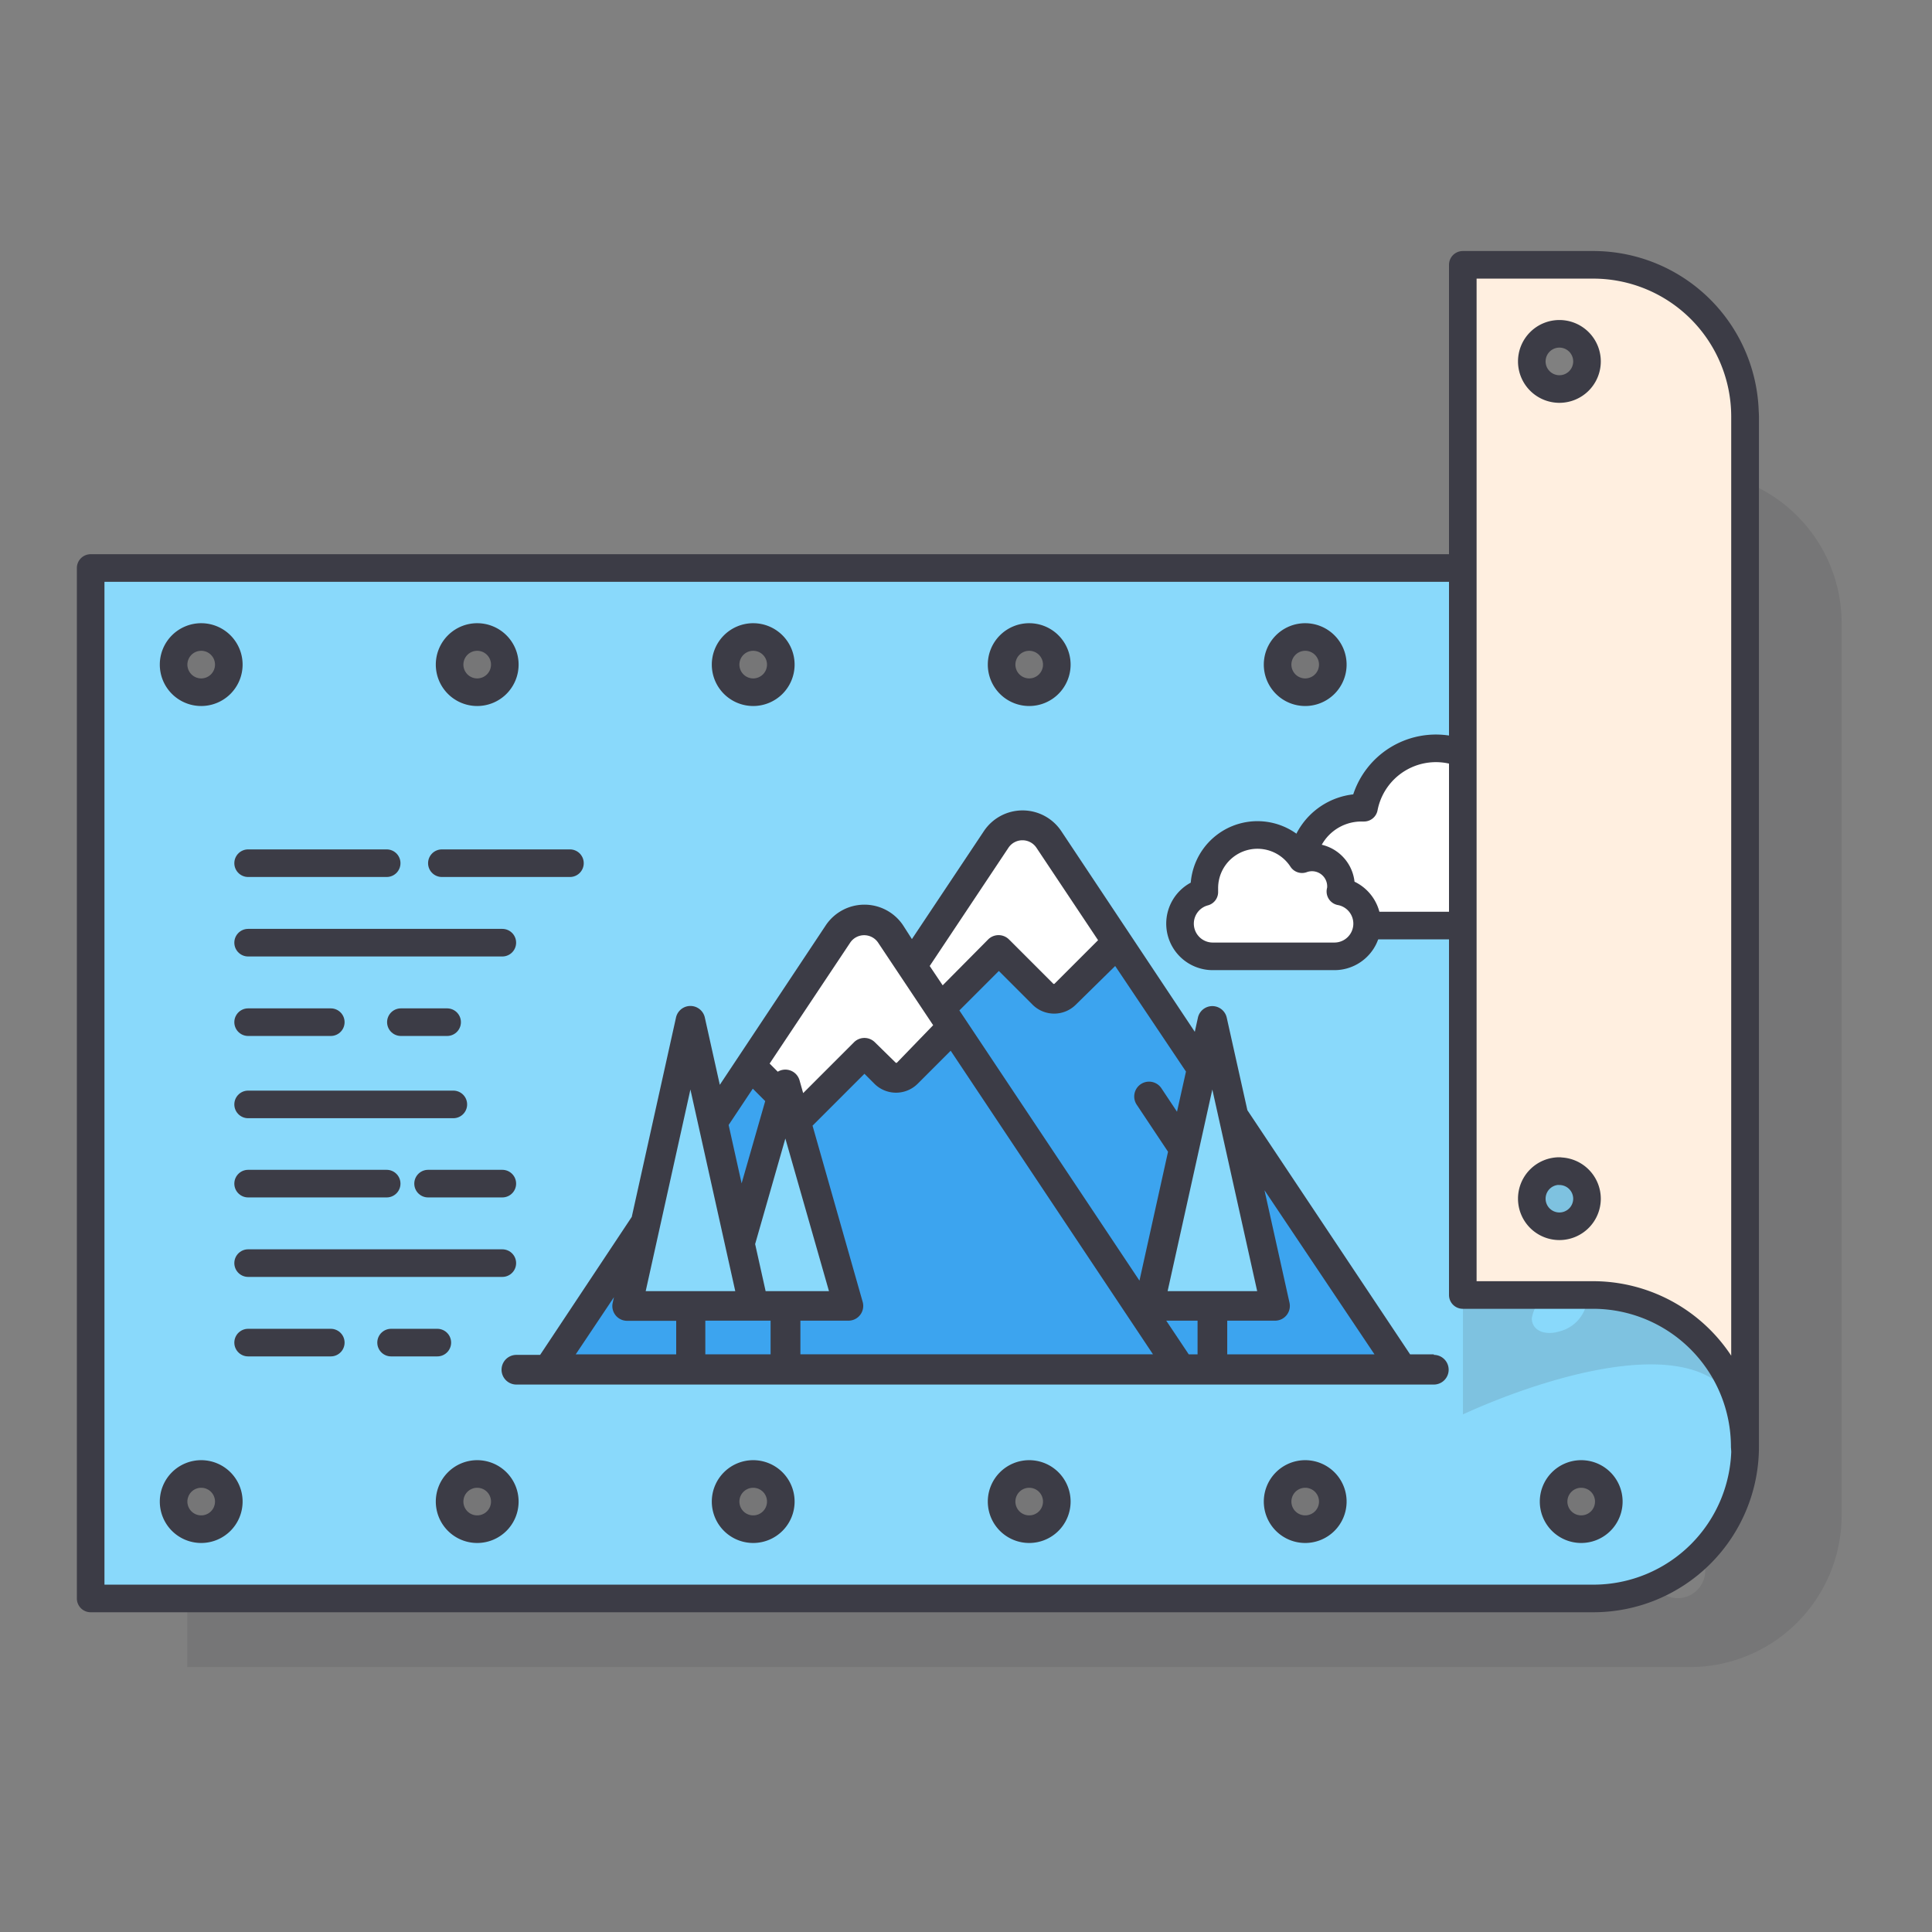<svg xmlns="http://www.w3.org/2000/svg" width="140" height="140" viewBox="0 0 140 140"><rect x="0" y="0" width="140" height="140" fill="#808080" stroke="none"/><defs><style>.a,.k{fill:none;}.b,.e{fill:#3c3c46;}.b,.c,.d,.e,.f,.g,.i,.j{fill-rule:evenodd;}.b{opacity:0.15;}.c,.i{fill:#89d9fb;}.c,.d,.j,.k{stroke:#3c3c46;stroke-linecap:round;stroke-linejoin:round;}.c,.j{stroke-width:2px;}.d,.f{fill:#fff;}.d,.k{stroke-width:2px;}.g,.h{fill:#3ca4ef;}.j{fill:#ffefe0;}</style></defs><title>CP-banner-icon</title><rect class="a" width="140" height="140"/><path class="b" d="M21.57,111.81a2,2,0,1,1-2,2,2,2,0,0,1,2-2ZM113,46.13H13.57v74.67H122.45a11,11,0,0,0,11-11V45.16a11,11,0,0,0-11-11H113V46.13ZM41.57,111.81a2,2,0,1,1-2,2,2,2,0,0,1,2-2Zm20,0a2,2,0,1,1-2,2,2,2,0,0,1,2-2Zm20,0a2,2,0,1,1-2,2,2,2,0,0,1,2-2Zm20,0a2,2,0,1,1-2,2,2,2,0,0,1,2-2Zm20,0a2,2,0,1,1-2,2,2,2,0,0,1,2-2Zm-100-60.65a2,2,0,1,1-2,2,2,2,0,0,1,2-2Zm20,0a2,2,0,1,1-2,2,2,2,0,0,1,2-2Zm20,0a2,2,0,1,1-2,2,2,2,0,0,1,2-2Zm20,0a2,2,0,1,1-2,2,2,2,0,0,1,2-2Zm20,0a2,2,0,1,1-2,2A2,2,0,0,1,101.55,51.16Z"/><path class="c" d="M126.43,30.16a11,11,0,0,1-11,11H6.57v74.67H115.46a11,11,0,0,0,11-11V30.16Zm-111.85,16a2,2,0,1,1-2,2,2,2,0,0,1,2-2Zm20,0a2,2,0,1,1-2,2,2,2,0,0,1,2-2Zm20,0a2,2,0,1,1-2,2,2,2,0,0,1,2-2Zm20,0a2,2,0,1,1-2,2,2,2,0,0,1,2-2Zm20,0a2,2,0,1,1-2,2,2,2,0,0,1,2-2Zm-80,60.65a2,2,0,1,1-2,2,2,2,0,0,1,2-2Zm20,0a2,2,0,1,1-2,2,2,2,0,0,1,2-2Zm20,0a2,2,0,1,1-2,2,2,2,0,0,1,2-2Zm20,0a2,2,0,1,1-2,2,2,2,0,0,1,2-2Zm20,0a2,2,0,1,1-2,2,2,2,0,0,1,2-2Zm20,0a2,2,0,1,1-2,2A2,2,0,0,1,114.55,106.81Z"/><path class="d" d="M109.35,59.16h0a5.31,5.31,0,0,0-10.51-.63h-.18a4.29,4.29,0,0,0-4.1,3h-.25a2.77,2.77,0,0,0,0,5.54h15.06a4,4,0,0,0,0-7.93Z"/><path class="d" d="M97.14,64.6a2.1,2.1,0,0,0-2.79-2.34,3.85,3.85,0,0,0-7.08,2.08c0,.1,0,.2,0,.3a2.37,2.37,0,0,0,.58,4.66h8.88a2.37,2.37,0,0,0,.4-4.7Z"/><path class="e" d="M103.9,98.14h-1.72L90.39,80.45,88.9,73.77a1.07,1.07,0,0,0-2.1,0l-.22,1L76.9,60.22a3.37,3.37,0,0,0-5.6,0l-5.22,7.83-.64-1a3.37,3.37,0,0,0-5.6,0L52.16,78.61l-1.08-4.85a1.07,1.07,0,0,0-2.1,0l-3.2,14.42-6.64,10H37.42a1.07,1.07,0,1,0,0,2.15H103.9a1.07,1.07,0,1,0,0-2.15Z"/><path class="f" d="M61.62,68.29a1.22,1.22,0,0,1,2,0l4,6L65,77a.07.07,0,0,1-.1,0L63.4,75.53a1.07,1.07,0,0,0-1.52,0L58.2,79.21l-.26-.92a1.07,1.07,0,0,0-1.58-.63l-.59-.59Z"/><path class="f" d="M73.09,61.41a1.22,1.22,0,0,1,2,0l4.48,6.72-3.15,3.15a.07.07,0,0,1-.1,0l-3.2-3.2a1.07,1.07,0,0,0-1.52,0L68.31,71.4,67.37,70Z"/><polygon class="g" points="86.78 98.14 86.14 98.14 84.51 95.7 86.78 95.7 86.78 98.14"/><path class="g" d="M88.93,98.14V95.7h3.51a1.07,1.07,0,0,0,1-1.31l-1.81-8.14L99.6,98.14H88.93Z"/><path class="g" d="M58,98.14V95.7h3.51a1.07,1.07,0,0,0,1-1.37L58.88,81.57l3.76-3.76.72.72a2.22,2.22,0,0,0,3.14,0l2.39-2.39,14.66,22Z"/><rect class="h" x="51.11" y="95.7" width="4.73" height="2.44"/><path class="g" d="M49,98.14H41.72L44.49,94l-.09.4a1.07,1.07,0,0,0,1,1.31H49v2.44Z"/><polygon class="g" points="54.55 78.89 55.45 79.79 53.74 85.75 52.8 81.52 54.55 78.89"/><path class="g" d="M85.94,77.65l-.65,2.91-1.13-1.7a1.07,1.07,0,0,0-1.79,1.19l2.27,3.41L82.57,92.8,69.52,73.22l2.86-2.86,2.44,2.44a2.22,2.22,0,0,0,3.14,0L80.81,70Z"/><polygon class="i" points="50.03 78.95 53.28 93.56 46.79 93.56 50.03 78.95"/><polygon class="i" points="60.07 93.56 55.48 93.56 54.72 90.15 56.91 82.5 60.07 93.56"/><polygon class="i" points="87.85 78.95 91.1 93.56 84.61 93.56 87.85 78.95"/><path class="b" d="M126.43,104.84c0-9.47-13.23-5.63-20.42-2.35V44.41l9.45-2.86c6.06-1.84,11,.5,11,5.21v58.08ZM113,46.18a2.68,2.68,0,0,0-2,2.16c0,.86.9,1.28,2,.95a2.68,2.68,0,0,0,2-2.16c0-.86-.9-1.28-2-.95Zm0,47.19a2.68,2.68,0,0,0-2,2.16c0,.86.9,1.28,2,.95a2.68,2.68,0,0,0,2-2.16C115,93.46,114.11,93,113,93.37Z"/><path class="j" d="M126.43,104.84a11,11,0,0,0-11-11H106V19.19h9.45a11,11,0,0,1,11,11v74.67ZM113,24.19a2,2,0,1,0,2,2,2,2,0,0,0-2-2Zm0,60.67a2,2,0,1,0,2,2A2,2,0,0,0,113,84.87Z"/><line class="k" x1="17.98" y1="85.77" x2="28.02" y2="85.77"/><line class="k" x1="17.98" y1="91.53" x2="36.4" y2="91.53"/><line class="k" x1="31.02" y1="85.77" x2="36.4" y2="85.77"/><line class="k" x1="17.98" y1="97.29" x2="23.97" y2="97.29"/><line class="k" x1="28.34" y1="97.29" x2="31.69" y2="97.29"/><line class="k" x1="17.98" y1="62.55" x2="28.02" y2="62.55"/><line class="k" x1="17.98" y1="68.31" x2="36.4" y2="68.31"/><line class="k" x1="17.98" y1="80.03" x2="32.85" y2="80.03"/><line class="k" x1="29.05" y1="74.07" x2="32.4" y2="74.07"/><line class="k" x1="32.02" y1="62.55" x2="41.3" y2="62.55"/><line class="k" x1="17.98" y1="74.07" x2="23.97" y2="74.07"/></svg>